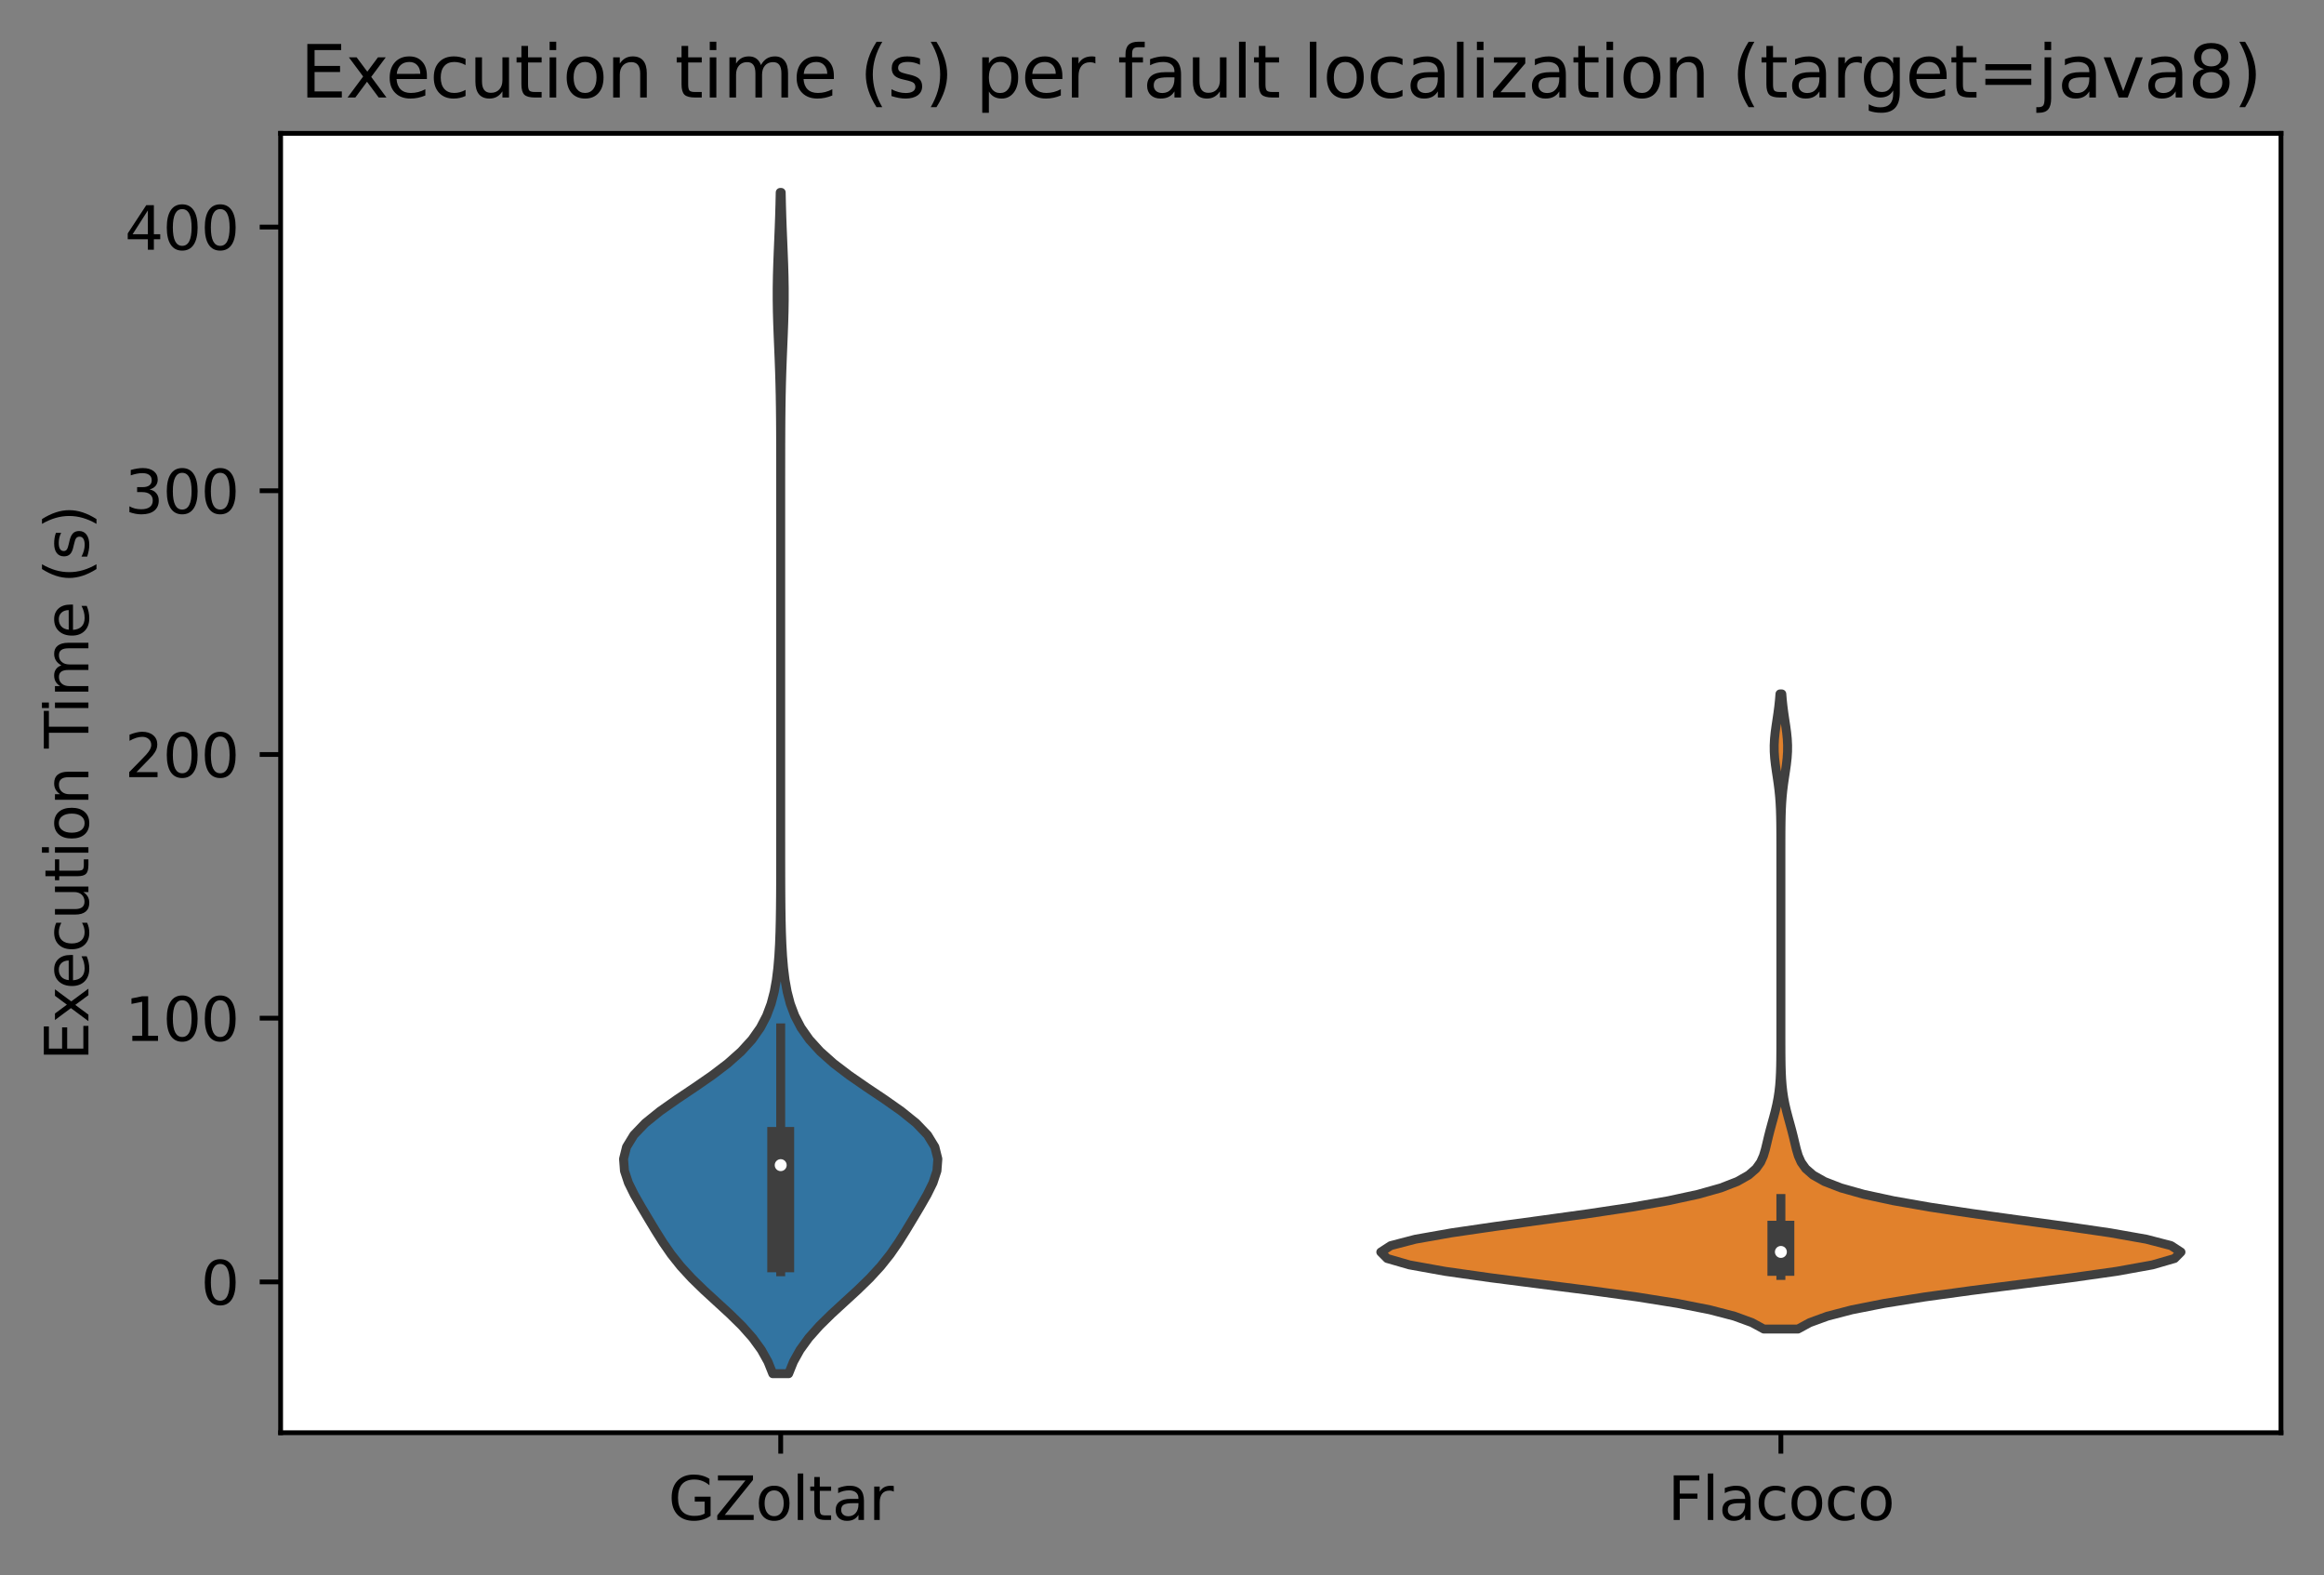 <?xml version="1.0" encoding="utf-8" standalone="no"?>
<!DOCTYPE svg PUBLIC "-//W3C//DTD SVG 1.1//EN"
  "http://www.w3.org/Graphics/SVG/1.1/DTD/svg11.dtd">
<svg xmlns:xlink="http://www.w3.org/1999/xlink" width="388.966pt" height="263.636pt" viewBox="0 0 388.966 263.636" xmlns="http://www.w3.org/2000/svg" version="1.1">
 <rect x="0" y="0" width="388.966" height="263.636" fill="#808080" stroke="none"/>
 <defs>
  <style type="text/css">*{stroke-linejoin: round; stroke-linecap: butt}</style>
 </defs>
 <g id="figure_1">
  <g id="patch_1">
   <path d="M 0 263.636 
L 388.966 263.636 
L 388.966 0 
L 0 0 
L 0 263.636 
z
" style="fill: none"/>
  </g>
  <g id="axes_1">
   <g id="patch_2">
    <path d="M 46.966 239.758 
L 381.766 239.758 
L 381.766 22.318 
L 46.966 22.318 
z
" style="fill: #ffffff"/>
   </g>
   <g id="PolyCollection_1">
    <defs>
     <path id="m33b2e4df46" d="M 131.992 -33.762 
L 129.339 -33.762 
L 128.538 -35.758 
L 127.423 -37.755 
L 125.971 -39.752 
L 124.196 -41.749 
L 122.166 -43.745 
L 119.993 -45.742 
L 117.815 -47.739 
L 115.764 -49.735 
L 113.93 -51.732 
L 112.339 -53.729 
L 110.956 -55.725 
L 109.702 -57.722 
L 108.498 -59.719 
L 107.307 -61.715 
L 106.163 -63.712 
L 105.177 -65.709 
L 104.517 -67.706 
L 104.364 -69.702 
L 104.863 -71.699 
L 106.084 -73.696 
L 107.997 -75.692 
L 110.473 -77.689 
L 113.316 -79.686 
L 116.292 -81.682 
L 119.18 -83.679 
L 121.803 -85.676 
L 124.047 -87.673 
L 125.865 -89.669 
L 127.27 -91.666 
L 128.312 -93.663 
L 129.058 -95.659 
L 129.581 -97.656 
L 129.941 -99.653 
L 130.187 -101.649 
L 130.355 -103.646 
L 130.469 -105.643 
L 130.544 -107.639 
L 130.593 -109.636 
L 130.624 -111.633 
L 130.643 -113.63 
L 130.654 -115.626 
L 130.66 -117.623 
L 130.663 -119.62 
L 130.664 -121.616 
L 130.665 -123.613 
L 130.665 -125.61 
L 130.666 -127.606 
L 130.666 -129.603 
L 130.666 -131.6 
L 130.666 -133.596 
L 130.666 -135.593 
L 130.666 -137.59 
L 130.666 -139.587 
L 130.666 -141.583 
L 130.666 -143.58 
L 130.666 -145.577 
L 130.666 -147.573 
L 130.666 -149.57 
L 130.666 -151.567 
L 130.666 -153.563 
L 130.666 -155.56 
L 130.666 -157.557 
L 130.666 -159.553 
L 130.666 -161.55 
L 130.666 -163.547 
L 130.666 -165.544 
L 130.666 -167.54 
L 130.666 -169.537 
L 130.666 -171.534 
L 130.666 -173.53 
L 130.666 -175.527 
L 130.666 -177.524 
L 130.665 -179.52 
L 130.665 -181.517 
L 130.665 -183.514 
L 130.664 -185.511 
L 130.661 -187.507 
L 130.657 -189.504 
L 130.649 -191.501 
L 130.636 -193.497 
L 130.614 -195.494 
L 130.582 -197.491 
L 130.536 -199.487 
L 130.476 -201.484 
L 130.403 -203.481 
L 130.321 -205.477 
L 130.238 -207.474 
L 130.163 -209.471 
L 130.106 -211.468 
L 130.076 -213.464 
L 130.077 -215.461 
L 130.11 -217.458 
L 130.169 -219.454 
L 130.245 -221.451 
L 130.329 -223.448 
L 130.41 -225.444 
L 130.482 -227.441 
L 130.541 -229.438 
L 130.585 -231.434 
L 130.746 -231.434 
L 130.746 -231.434 
L 130.79 -229.438 
L 130.849 -227.441 
L 130.921 -225.444 
L 131.003 -223.448 
L 131.086 -221.451 
L 131.163 -219.454 
L 131.221 -217.458 
L 131.254 -215.461 
L 131.255 -213.464 
L 131.225 -211.468 
L 131.168 -209.471 
L 131.093 -207.474 
L 131.01 -205.477 
L 130.928 -203.481 
L 130.855 -201.484 
L 130.795 -199.487 
L 130.749 -197.491 
L 130.717 -195.494 
L 130.695 -193.497 
L 130.682 -191.501 
L 130.674 -189.504 
L 130.67 -187.507 
L 130.668 -185.511 
L 130.666 -183.514 
L 130.666 -181.517 
L 130.666 -179.52 
L 130.666 -177.524 
L 130.666 -175.527 
L 130.666 -173.53 
L 130.666 -171.534 
L 130.666 -169.537 
L 130.666 -167.54 
L 130.666 -165.544 
L 130.666 -163.547 
L 130.666 -161.55 
L 130.666 -159.553 
L 130.666 -157.557 
L 130.666 -155.56 
L 130.666 -153.563 
L 130.666 -151.567 
L 130.666 -149.57 
L 130.666 -147.573 
L 130.666 -145.577 
L 130.666 -143.58 
L 130.666 -141.583 
L 130.666 -139.587 
L 130.666 -137.59 
L 130.666 -135.593 
L 130.666 -133.596 
L 130.666 -131.6 
L 130.666 -129.603 
L 130.666 -127.606 
L 130.666 -125.61 
L 130.666 -123.613 
L 130.667 -121.616 
L 130.668 -119.62 
L 130.672 -117.623 
L 130.677 -115.626 
L 130.688 -113.63 
L 130.707 -111.633 
L 130.738 -109.636 
L 130.787 -107.639 
L 130.863 -105.643 
L 130.976 -103.646 
L 131.144 -101.649 
L 131.39 -99.653 
L 131.751 -97.656 
L 132.273 -95.659 
L 133.02 -93.663 
L 134.061 -91.666 
L 135.466 -89.669 
L 137.284 -87.673 
L 139.528 -85.676 
L 142.151 -83.679 
L 145.039 -81.682 
L 148.016 -79.686 
L 150.858 -77.689 
L 153.335 -75.692 
L 155.247 -73.696 
L 156.468 -71.699 
L 156.967 -69.702 
L 156.814 -67.706 
L 156.154 -65.709 
L 155.169 -63.712 
L 154.024 -61.715 
L 152.833 -59.719 
L 151.629 -57.722 
L 150.375 -55.725 
L 148.992 -53.729 
L 147.401 -51.732 
L 145.567 -49.735 
L 143.516 -47.739 
L 141.338 -45.742 
L 139.165 -43.745 
L 137.135 -41.749 
L 135.36 -39.752 
L 133.908 -37.755 
L 132.794 -35.758 
L 131.992 -33.762 
z
" style="stroke: #3f3f3f; stroke-width: 1.5"/>
    </defs>
    <g clip-path="url(#p286cd53558)">
     <use xlink:href="#m33b2e4df46" x="0" y="263.636" style="fill: #3274a1; stroke: #3f3f3f; stroke-width: 1.5"/>
    </g>
   </g>
   <g id="PolyCollection_2">
    <defs>
     <path id="mb887cc9292" d="M 300.923 -41.232 
L 295.208 -41.232 
L 293.233 -42.306 
L 290.296 -43.379 
L 286.177 -44.453 
L 280.744 -45.526 
L 274.014 -46.6 
L 266.21 -47.673 
L 257.788 -48.747 
L 249.405 -49.821 
L 241.843 -50.894 
L 235.882 -51.968 
L 232.172 -53.041 
L 231.106 -54.115 
L 232.76 -55.188 
L 236.884 -56.262 
L 242.963 -57.335 
L 250.314 -58.409 
L 258.209 -59.482 
L 265.981 -60.556 
L 273.104 -61.629 
L 279.232 -62.703 
L 284.204 -63.776 
L 288.017 -64.85 
L 290.781 -65.923 
L 292.675 -66.997 
L 293.906 -68.07 
L 294.672 -69.144 
L 295.147 -70.217 
L 295.468 -71.291 
L 295.728 -72.364 
L 295.983 -73.438 
L 296.257 -74.511 
L 296.549 -75.585 
L 296.845 -76.658 
L 297.128 -77.732 
L 297.378 -78.805 
L 297.586 -79.879 
L 297.748 -80.952 
L 297.866 -82.026 
L 297.946 -83.099 
L 297.998 -84.173 
L 298.029 -85.246 
L 298.047 -86.32 
L 298.057 -87.393 
L 298.062 -88.467 
L 298.064 -89.54 
L 298.065 -90.614 
L 298.065 -91.687 
L 298.066 -92.761 
L 298.066 -93.834 
L 298.066 -94.908 
L 298.066 -95.981 
L 298.066 -97.055 
L 298.066 -98.128 
L 298.066 -99.202 
L 298.066 -100.275 
L 298.066 -101.349 
L 298.066 -102.422 
L 298.066 -103.496 
L 298.066 -104.569 
L 298.066 -105.643 
L 298.066 -106.716 
L 298.066 -107.79 
L 298.066 -108.863 
L 298.066 -109.937 
L 298.066 -111.01 
L 298.066 -112.084 
L 298.066 -113.157 
L 298.066 -114.231 
L 298.066 -115.304 
L 298.066 -116.378 
L 298.066 -117.451 
L 298.066 -118.525 
L 298.065 -119.598 
L 298.065 -120.672 
L 298.065 -121.745 
L 298.063 -122.819 
L 298.06 -123.892 
L 298.054 -124.966 
L 298.042 -126.039 
L 298.021 -127.113 
L 297.987 -128.186 
L 297.932 -129.26 
L 297.853 -130.333 
L 297.746 -131.407 
L 297.612 -132.48 
L 297.457 -133.554 
L 297.294 -134.627 
L 297.142 -135.701 
L 297.022 -136.774 
L 296.951 -137.848 
L 296.942 -138.922 
L 296.996 -139.995 
L 297.104 -141.069 
L 297.25 -142.142 
L 297.411 -143.216 
L 297.57 -144.289 
L 297.711 -145.363 
L 297.826 -146.436 
L 297.913 -147.51 
L 298.218 -147.51 
L 298.218 -147.51 
L 298.305 -146.436 
L 298.42 -145.363 
L 298.561 -144.289 
L 298.72 -143.216 
L 298.882 -142.142 
L 299.027 -141.069 
L 299.135 -139.995 
L 299.189 -138.922 
L 299.18 -137.848 
L 299.11 -136.774 
L 298.989 -135.701 
L 298.838 -134.627 
L 298.675 -133.554 
L 298.52 -132.48 
L 298.385 -131.407 
L 298.278 -130.333 
L 298.199 -129.26 
L 298.145 -128.186 
L 298.11 -127.113 
L 298.089 -126.039 
L 298.077 -124.966 
L 298.071 -123.892 
L 298.068 -122.819 
L 298.067 -121.745 
L 298.066 -120.672 
L 298.066 -119.598 
L 298.066 -118.525 
L 298.066 -117.451 
L 298.066 -116.378 
L 298.066 -115.304 
L 298.066 -114.231 
L 298.066 -113.157 
L 298.066 -112.084 
L 298.066 -111.01 
L 298.066 -109.937 
L 298.066 -108.863 
L 298.066 -107.79 
L 298.066 -106.716 
L 298.066 -105.643 
L 298.066 -104.569 
L 298.066 -103.496 
L 298.066 -102.422 
L 298.066 -101.349 
L 298.066 -100.275 
L 298.066 -99.202 
L 298.066 -98.128 
L 298.066 -97.055 
L 298.066 -95.981 
L 298.066 -94.908 
L 298.066 -93.834 
L 298.066 -92.761 
L 298.066 -91.687 
L 298.066 -90.614 
L 298.067 -89.54 
L 298.07 -88.467 
L 298.074 -87.393 
L 298.084 -86.32 
L 298.102 -85.246 
L 298.133 -84.173 
L 298.185 -83.099 
L 298.266 -82.026 
L 298.383 -80.952 
L 298.545 -79.879 
L 298.753 -78.805 
L 299.004 -77.732 
L 299.286 -76.658 
L 299.582 -75.585 
L 299.875 -74.511 
L 300.148 -73.438 
L 300.404 -72.364 
L 300.664 -71.291 
L 300.984 -70.217 
L 301.46 -69.144 
L 302.226 -68.07 
L 303.456 -66.997 
L 305.351 -65.923 
L 308.115 -64.85 
L 311.927 -63.776 
L 316.9 -62.703 
L 323.028 -61.629 
L 330.15 -60.556 
L 337.922 -59.482 
L 345.817 -58.409 
L 353.168 -57.335 
L 359.247 -56.262 
L 363.372 -55.188 
L 365.026 -54.115 
L 363.96 -53.041 
L 360.249 -51.968 
L 354.289 -50.894 
L 346.726 -49.821 
L 338.343 -48.747 
L 329.921 -47.673 
L 322.118 -46.6 
L 315.387 -45.526 
L 309.954 -44.453 
L 305.836 -43.379 
L 302.898 -42.306 
L 300.923 -41.232 
z
" style="stroke: #3f3f3f; stroke-width: 1.5"/>
    </defs>
    <g clip-path="url(#p286cd53558)">
     <use xlink:href="#mb887cc9292" x="0" y="263.636" style="fill: #e1812c; stroke: #3f3f3f; stroke-width: 1.5"/>
    </g>
   </g>
   <g id="matplotlib.axis_1">
    <g id="xtick_1">
     <g id="line2d_1">
      <defs>
       <path id="maa11c3ac31" d="M 0 0 
L 0 3.5 
" style="stroke: #000000; stroke-width: 0.8"/>
      </defs>
      <g>
       <use xlink:href="#maa11c3ac31" x="130.666" y="239.758" style="stroke: #000000; stroke-width: 0.8"/>
      </g>
     </g>
     <g id="text_1">
      <!-- GZoltar -->
      <g transform="translate(111.838 254.357)scale(0.1 -0.1)">
       <defs>
        <path id="DejaVuSans-47" d="M 3809 666 
L 3809 1919 
L 2778 1919 
L 2778 2438 
L 4434 2438 
L 4434 434 
Q 4069 175 3628 42 
Q 3188 -91 2688 -91 
Q 1594 -91 976 548 
Q 359 1188 359 2328 
Q 359 3472 976 4111 
Q 1594 4750 2688 4750 
Q 3144 4750 3555 4637 
Q 3966 4525 4313 4306 
L 4313 3634 
Q 3963 3931 3569 4081 
Q 3175 4231 2741 4231 
Q 1884 4231 1454 3753 
Q 1025 3275 1025 2328 
Q 1025 1384 1454 906 
Q 1884 428 2741 428 
Q 3075 428 3337 486 
Q 3600 544 3809 666 
z
" transform="scale(0.016)"/>
        <path id="DejaVuSans-5a" d="M 359 4666 
L 4025 4666 
L 4025 4184 
L 1075 531 
L 4097 531 
L 4097 0 
L 288 0 
L 288 481 
L 3238 4134 
L 359 4134 
L 359 4666 
z
" transform="scale(0.016)"/>
        <path id="DejaVuSans-6f" d="M 1959 3097 
Q 1497 3097 1228 2736 
Q 959 2375 959 1747 
Q 959 1119 1226 758 
Q 1494 397 1959 397 
Q 2419 397 2687 759 
Q 2956 1122 2956 1747 
Q 2956 2369 2687 2733 
Q 2419 3097 1959 3097 
z
M 1959 3584 
Q 2709 3584 3137 3096 
Q 3566 2609 3566 1747 
Q 3566 888 3137 398 
Q 2709 -91 1959 -91 
Q 1206 -91 779 398 
Q 353 888 353 1747 
Q 353 2609 779 3096 
Q 1206 3584 1959 3584 
z
" transform="scale(0.016)"/>
        <path id="DejaVuSans-6c" d="M 603 4863 
L 1178 4863 
L 1178 0 
L 603 0 
L 603 4863 
z
" transform="scale(0.016)"/>
        <path id="DejaVuSans-74" d="M 1172 4494 
L 1172 3500 
L 2356 3500 
L 2356 3053 
L 1172 3053 
L 1172 1153 
Q 1172 725 1289 603 
Q 1406 481 1766 481 
L 2356 481 
L 2356 0 
L 1766 0 
Q 1100 0 847 248 
Q 594 497 594 1153 
L 594 3053 
L 172 3053 
L 172 3500 
L 594 3500 
L 594 4494 
L 1172 4494 
z
" transform="scale(0.016)"/>
        <path id="DejaVuSans-61" d="M 2194 1759 
Q 1497 1759 1228 1600 
Q 959 1441 959 1056 
Q 959 750 1161 570 
Q 1363 391 1709 391 
Q 2188 391 2477 730 
Q 2766 1069 2766 1631 
L 2766 1759 
L 2194 1759 
z
M 3341 1997 
L 3341 0 
L 2766 0 
L 2766 531 
Q 2569 213 2275 61 
Q 1981 -91 1556 -91 
Q 1019 -91 701 211 
Q 384 513 384 1019 
Q 384 1609 779 1909 
Q 1175 2209 1959 2209 
L 2766 2209 
L 2766 2266 
Q 2766 2663 2505 2880 
Q 2244 3097 1772 3097 
Q 1472 3097 1187 3025 
Q 903 2953 641 2809 
L 641 3341 
Q 956 3463 1253 3523 
Q 1550 3584 1831 3584 
Q 2591 3584 2966 3190 
Q 3341 2797 3341 1997 
z
" transform="scale(0.016)"/>
        <path id="DejaVuSans-72" d="M 2631 2963 
Q 2534 3019 2420 3045 
Q 2306 3072 2169 3072 
Q 1681 3072 1420 2755 
Q 1159 2438 1159 1844 
L 1159 0 
L 581 0 
L 581 3500 
L 1159 3500 
L 1159 2956 
Q 1341 3275 1631 3429 
Q 1922 3584 2338 3584 
Q 2397 3584 2469 3576 
Q 2541 3569 2628 3553 
L 2631 2963 
z
" transform="scale(0.016)"/>
       </defs>
       <use xlink:href="#DejaVuSans-47"/>
       <use xlink:href="#DejaVuSans-5a" x="77.49"/>
       <use xlink:href="#DejaVuSans-6f" x="145.996"/>
       <use xlink:href="#DejaVuSans-6c" x="207.178"/>
       <use xlink:href="#DejaVuSans-74" x="234.961"/>
       <use xlink:href="#DejaVuSans-61" x="274.17"/>
       <use xlink:href="#DejaVuSans-72" x="335.449"/>
      </g>
     </g>
    </g>
    <g id="xtick_2">
     <g id="line2d_2">
      <g>
       <use xlink:href="#maa11c3ac31" x="298.066" y="239.758" style="stroke: #000000; stroke-width: 0.8"/>
      </g>
     </g>
     <g id="text_2">
      <!-- Flacoco -->
      <g transform="translate(279.12 254.357)scale(0.1 -0.1)">
       <defs>
        <path id="DejaVuSans-46" d="M 628 4666 
L 3309 4666 
L 3309 4134 
L 1259 4134 
L 1259 2759 
L 3109 2759 
L 3109 2228 
L 1259 2228 
L 1259 0 
L 628 0 
L 628 4666 
z
" transform="scale(0.016)"/>
        <path id="DejaVuSans-63" d="M 3122 3366 
L 3122 2828 
Q 2878 2963 2633 3030 
Q 2388 3097 2138 3097 
Q 1578 3097 1268 2742 
Q 959 2388 959 1747 
Q 959 1106 1268 751 
Q 1578 397 2138 397 
Q 2388 397 2633 464 
Q 2878 531 3122 666 
L 3122 134 
Q 2881 22 2623 -34 
Q 2366 -91 2075 -91 
Q 1284 -91 818 406 
Q 353 903 353 1747 
Q 353 2603 823 3093 
Q 1294 3584 2113 3584 
Q 2378 3584 2631 3529 
Q 2884 3475 3122 3366 
z
" transform="scale(0.016)"/>
       </defs>
       <use xlink:href="#DejaVuSans-46"/>
       <use xlink:href="#DejaVuSans-6c" x="57.52"/>
       <use xlink:href="#DejaVuSans-61" x="85.303"/>
       <use xlink:href="#DejaVuSans-63" x="146.582"/>
       <use xlink:href="#DejaVuSans-6f" x="201.562"/>
       <use xlink:href="#DejaVuSans-63" x="262.744"/>
       <use xlink:href="#DejaVuSans-6f" x="317.725"/>
      </g>
     </g>
    </g>
   </g>
   <g id="matplotlib.axis_2">
    <g id="ytick_1">
     <g id="line2d_3">
      <defs>
       <path id="m0a53474bf6" d="M 0 0 
L -3.5 0 
" style="stroke: #000000; stroke-width: 0.8"/>
      </defs>
      <g>
       <use xlink:href="#m0a53474bf6" x="46.966" y="214.514" style="stroke: #000000; stroke-width: 0.8"/>
      </g>
     </g>
     <g id="text_3">
      <!-- 0 -->
      <g transform="translate(33.603 218.313)scale(0.1 -0.1)">
       <defs>
        <path id="DejaVuSans-30" d="M 2034 4250 
Q 1547 4250 1301 3770 
Q 1056 3291 1056 2328 
Q 1056 1369 1301 889 
Q 1547 409 2034 409 
Q 2525 409 2770 889 
Q 3016 1369 3016 2328 
Q 3016 3291 2770 3770 
Q 2525 4250 2034 4250 
z
M 2034 4750 
Q 2819 4750 3233 4129 
Q 3647 3509 3647 2328 
Q 3647 1150 3233 529 
Q 2819 -91 2034 -91 
Q 1250 -91 836 529 
Q 422 1150 422 2328 
Q 422 3509 836 4129 
Q 1250 4750 2034 4750 
z
" transform="scale(0.016)"/>
       </defs>
       <use xlink:href="#DejaVuSans-30"/>
      </g>
     </g>
    </g>
    <g id="ytick_2">
     <g id="line2d_4">
      <g>
       <use xlink:href="#m0a53474bf6" x="46.966" y="170.384" style="stroke: #000000; stroke-width: 0.8"/>
      </g>
     </g>
     <g id="text_4">
      <!-- 100 -->
      <g transform="translate(20.878 174.184)scale(0.1 -0.1)">
       <defs>
        <path id="DejaVuSans-31" d="M 794 531 
L 1825 531 
L 1825 4091 
L 703 3866 
L 703 4441 
L 1819 4666 
L 2450 4666 
L 2450 531 
L 3481 531 
L 3481 0 
L 794 0 
L 794 531 
z
" transform="scale(0.016)"/>
       </defs>
       <use xlink:href="#DejaVuSans-31"/>
       <use xlink:href="#DejaVuSans-30" x="63.623"/>
       <use xlink:href="#DejaVuSans-30" x="127.246"/>
      </g>
     </g>
    </g>
    <g id="ytick_3">
     <g id="line2d_5">
      <g>
       <use xlink:href="#m0a53474bf6" x="46.966" y="126.255" style="stroke: #000000; stroke-width: 0.8"/>
      </g>
     </g>
     <g id="text_5">
      <!-- 200 -->
      <g transform="translate(20.878 130.054)scale(0.1 -0.1)">
       <defs>
        <path id="DejaVuSans-32" d="M 1228 531 
L 3431 531 
L 3431 0 
L 469 0 
L 469 531 
Q 828 903 1448 1529 
Q 2069 2156 2228 2338 
Q 2531 2678 2651 2914 
Q 2772 3150 2772 3378 
Q 2772 3750 2511 3984 
Q 2250 4219 1831 4219 
Q 1534 4219 1204 4116 
Q 875 4013 500 3803 
L 500 4441 
Q 881 4594 1212 4672 
Q 1544 4750 1819 4750 
Q 2544 4750 2975 4387 
Q 3406 4025 3406 3419 
Q 3406 3131 3298 2873 
Q 3191 2616 2906 2266 
Q 2828 2175 2409 1742 
Q 1991 1309 1228 531 
z
" transform="scale(0.016)"/>
       </defs>
       <use xlink:href="#DejaVuSans-32"/>
       <use xlink:href="#DejaVuSans-30" x="63.623"/>
       <use xlink:href="#DejaVuSans-30" x="127.246"/>
      </g>
     </g>
    </g>
    <g id="ytick_4">
     <g id="line2d_6">
      <g>
       <use xlink:href="#m0a53474bf6" x="46.966" y="82.126" style="stroke: #000000; stroke-width: 0.8"/>
      </g>
     </g>
     <g id="text_6">
      <!-- 300 -->
      <g transform="translate(20.878 85.925)scale(0.1 -0.1)">
       <defs>
        <path id="DejaVuSans-33" d="M 2597 2516 
Q 3050 2419 3304 2112 
Q 3559 1806 3559 1356 
Q 3559 666 3084 287 
Q 2609 -91 1734 -91 
Q 1441 -91 1130 -33 
Q 819 25 488 141 
L 488 750 
Q 750 597 1062 519 
Q 1375 441 1716 441 
Q 2309 441 2620 675 
Q 2931 909 2931 1356 
Q 2931 1769 2642 2001 
Q 2353 2234 1838 2234 
L 1294 2234 
L 1294 2753 
L 1863 2753 
Q 2328 2753 2575 2939 
Q 2822 3125 2822 3475 
Q 2822 3834 2567 4026 
Q 2313 4219 1838 4219 
Q 1578 4219 1281 4162 
Q 984 4106 628 3988 
L 628 4550 
Q 988 4650 1302 4700 
Q 1616 4750 1894 4750 
Q 2613 4750 3031 4423 
Q 3450 4097 3450 3541 
Q 3450 3153 3228 2886 
Q 3006 2619 2597 2516 
z
" transform="scale(0.016)"/>
       </defs>
       <use xlink:href="#DejaVuSans-33"/>
       <use xlink:href="#DejaVuSans-30" x="63.623"/>
       <use xlink:href="#DejaVuSans-30" x="127.246"/>
      </g>
     </g>
    </g>
    <g id="ytick_5">
     <g id="line2d_7">
      <g>
       <use xlink:href="#m0a53474bf6" x="46.966" y="37.996" style="stroke: #000000; stroke-width: 0.8"/>
      </g>
     </g>
     <g id="text_7">
      <!-- 400 -->
      <g transform="translate(20.878 41.795)scale(0.1 -0.1)">
       <defs>
        <path id="DejaVuSans-34" d="M 2419 4116 
L 825 1625 
L 2419 1625 
L 2419 4116 
z
M 2253 4666 
L 3047 4666 
L 3047 1625 
L 3713 1625 
L 3713 1100 
L 3047 1100 
L 3047 0 
L 2419 0 
L 2419 1100 
L 313 1100 
L 313 1709 
L 2253 4666 
z
" transform="scale(0.016)"/>
       </defs>
       <use xlink:href="#DejaVuSans-34"/>
       <use xlink:href="#DejaVuSans-30" x="63.623"/>
       <use xlink:href="#DejaVuSans-30" x="127.246"/>
      </g>
     </g>
    </g>
    <g id="text_8">
     <!-- Execution Time (s) -->
     <g transform="translate(14.798 177.49)rotate(-90)scale(0.1 -0.1)">
      <defs>
       <path id="DejaVuSans-45" d="M 628 4666 
L 3578 4666 
L 3578 4134 
L 1259 4134 
L 1259 2753 
L 3481 2753 
L 3481 2222 
L 1259 2222 
L 1259 531 
L 3634 531 
L 3634 0 
L 628 0 
L 628 4666 
z
" transform="scale(0.016)"/>
       <path id="DejaVuSans-78" d="M 3513 3500 
L 2247 1797 
L 3578 0 
L 2900 0 
L 1881 1375 
L 863 0 
L 184 0 
L 1544 1831 
L 300 3500 
L 978 3500 
L 1906 2253 
L 2834 3500 
L 3513 3500 
z
" transform="scale(0.016)"/>
       <path id="DejaVuSans-65" d="M 3597 1894 
L 3597 1613 
L 953 1613 
Q 991 1019 1311 708 
Q 1631 397 2203 397 
Q 2534 397 2845 478 
Q 3156 559 3463 722 
L 3463 178 
Q 3153 47 2828 -22 
Q 2503 -91 2169 -91 
Q 1331 -91 842 396 
Q 353 884 353 1716 
Q 353 2575 817 3079 
Q 1281 3584 2069 3584 
Q 2775 3584 3186 3129 
Q 3597 2675 3597 1894 
z
M 3022 2063 
Q 3016 2534 2758 2815 
Q 2500 3097 2075 3097 
Q 1594 3097 1305 2825 
Q 1016 2553 972 2059 
L 3022 2063 
z
" transform="scale(0.016)"/>
       <path id="DejaVuSans-75" d="M 544 1381 
L 544 3500 
L 1119 3500 
L 1119 1403 
Q 1119 906 1312 657 
Q 1506 409 1894 409 
Q 2359 409 2629 706 
Q 2900 1003 2900 1516 
L 2900 3500 
L 3475 3500 
L 3475 0 
L 2900 0 
L 2900 538 
Q 2691 219 2414 64 
Q 2138 -91 1772 -91 
Q 1169 -91 856 284 
Q 544 659 544 1381 
z
M 1991 3584 
L 1991 3584 
z
" transform="scale(0.016)"/>
       <path id="DejaVuSans-69" d="M 603 3500 
L 1178 3500 
L 1178 0 
L 603 0 
L 603 3500 
z
M 603 4863 
L 1178 4863 
L 1178 4134 
L 603 4134 
L 603 4863 
z
" transform="scale(0.016)"/>
       <path id="DejaVuSans-6e" d="M 3513 2113 
L 3513 0 
L 2938 0 
L 2938 2094 
Q 2938 2591 2744 2837 
Q 2550 3084 2163 3084 
Q 1697 3084 1428 2787 
Q 1159 2491 1159 1978 
L 1159 0 
L 581 0 
L 581 3500 
L 1159 3500 
L 1159 2956 
Q 1366 3272 1645 3428 
Q 1925 3584 2291 3584 
Q 2894 3584 3203 3211 
Q 3513 2838 3513 2113 
z
" transform="scale(0.016)"/>
       <path id="DejaVuSans-20" transform="scale(0.016)"/>
       <path id="DejaVuSans-54" d="M -19 4666 
L 3928 4666 
L 3928 4134 
L 2272 4134 
L 2272 0 
L 1638 0 
L 1638 4134 
L -19 4134 
L -19 4666 
z
" transform="scale(0.016)"/>
       <path id="DejaVuSans-6d" d="M 3328 2828 
Q 3544 3216 3844 3400 
Q 4144 3584 4550 3584 
Q 5097 3584 5394 3201 
Q 5691 2819 5691 2113 
L 5691 0 
L 5113 0 
L 5113 2094 
Q 5113 2597 4934 2840 
Q 4756 3084 4391 3084 
Q 3944 3084 3684 2787 
Q 3425 2491 3425 1978 
L 3425 0 
L 2847 0 
L 2847 2094 
Q 2847 2600 2669 2842 
Q 2491 3084 2119 3084 
Q 1678 3084 1418 2786 
Q 1159 2488 1159 1978 
L 1159 0 
L 581 0 
L 581 3500 
L 1159 3500 
L 1159 2956 
Q 1356 3278 1631 3431 
Q 1906 3584 2284 3584 
Q 2666 3584 2933 3390 
Q 3200 3197 3328 2828 
z
" transform="scale(0.016)"/>
       <path id="DejaVuSans-28" d="M 1984 4856 
Q 1566 4138 1362 3434 
Q 1159 2731 1159 2009 
Q 1159 1288 1364 580 
Q 1569 -128 1984 -844 
L 1484 -844 
Q 1016 -109 783 600 
Q 550 1309 550 2009 
Q 550 2706 781 3412 
Q 1013 4119 1484 4856 
L 1984 4856 
z
" transform="scale(0.016)"/>
       <path id="DejaVuSans-73" d="M 2834 3397 
L 2834 2853 
Q 2591 2978 2328 3040 
Q 2066 3103 1784 3103 
Q 1356 3103 1142 2972 
Q 928 2841 928 2578 
Q 928 2378 1081 2264 
Q 1234 2150 1697 2047 
L 1894 2003 
Q 2506 1872 2764 1633 
Q 3022 1394 3022 966 
Q 3022 478 2636 193 
Q 2250 -91 1575 -91 
Q 1294 -91 989 -36 
Q 684 19 347 128 
L 347 722 
Q 666 556 975 473 
Q 1284 391 1588 391 
Q 1994 391 2212 530 
Q 2431 669 2431 922 
Q 2431 1156 2273 1281 
Q 2116 1406 1581 1522 
L 1381 1569 
Q 847 1681 609 1914 
Q 372 2147 372 2553 
Q 372 3047 722 3315 
Q 1072 3584 1716 3584 
Q 2034 3584 2315 3537 
Q 2597 3491 2834 3397 
z
" transform="scale(0.016)"/>
       <path id="DejaVuSans-29" d="M 513 4856 
L 1013 4856 
Q 1481 4119 1714 3412 
Q 1947 2706 1947 2009 
Q 1947 1309 1714 600 
Q 1481 -109 1013 -844 
L 513 -844 
Q 928 -128 1133 580 
Q 1338 1288 1338 2009 
Q 1338 2731 1133 3434 
Q 928 4138 513 4856 
z
" transform="scale(0.016)"/>
      </defs>
      <use xlink:href="#DejaVuSans-45"/>
      <use xlink:href="#DejaVuSans-78" x="63.184"/>
      <use xlink:href="#DejaVuSans-65" x="119.238"/>
      <use xlink:href="#DejaVuSans-63" x="180.762"/>
      <use xlink:href="#DejaVuSans-75" x="235.742"/>
      <use xlink:href="#DejaVuSans-74" x="299.121"/>
      <use xlink:href="#DejaVuSans-69" x="338.33"/>
      <use xlink:href="#DejaVuSans-6f" x="366.113"/>
      <use xlink:href="#DejaVuSans-6e" x="427.295"/>
      <use xlink:href="#DejaVuSans-20" x="490.674"/>
      <use xlink:href="#DejaVuSans-54" x="522.461"/>
      <use xlink:href="#DejaVuSans-69" x="580.42"/>
      <use xlink:href="#DejaVuSans-6d" x="608.203"/>
      <use xlink:href="#DejaVuSans-65" x="705.615"/>
      <use xlink:href="#DejaVuSans-20" x="767.139"/>
      <use xlink:href="#DejaVuSans-28" x="798.926"/>
      <use xlink:href="#DejaVuSans-73" x="837.939"/>
      <use xlink:href="#DejaVuSans-29" x="890.039"/>
     </g>
    </g>
   </g>
   <g id="line2d_8">
    <path d="M 130.666 212.817 
L 130.666 172.011 
" clip-path="url(#p286cd53558)" style="fill: none; stroke: #3f3f3f; stroke-width: 1.5; stroke-linecap: square"/>
   </g>
   <g id="line2d_9">
    <path d="M 130.666 210.65 
L 130.666 190.845 
" clip-path="url(#p286cd53558)" style="fill: none; stroke: #3f3f3f; stroke-width: 4.5; stroke-linecap: square"/>
   </g>
   <g id="line2d_10">
    <path d="M 298.066 213.428 
L 298.066 200.564 
" clip-path="url(#p286cd53558)" style="fill: none; stroke: #3f3f3f; stroke-width: 1.5; stroke-linecap: square"/>
   </g>
   <g id="line2d_11">
    <path d="M 298.066 211.243 
L 298.066 206.538 
" clip-path="url(#p286cd53558)" style="fill: none; stroke: #3f3f3f; stroke-width: 4.5; stroke-linecap: square"/>
   </g>
   <g id="patch_3">
    <path d="M 46.966 239.758 
L 46.966 22.318 
" style="fill: none; stroke: #000000; stroke-width: 0.8; stroke-linejoin: miter; stroke-linecap: square"/>
   </g>
   <g id="patch_4">
    <path d="M 381.766 239.758 
L 381.766 22.318 
" style="fill: none; stroke: #000000; stroke-width: 0.8; stroke-linejoin: miter; stroke-linecap: square"/>
   </g>
   <g id="patch_5">
    <path d="M 46.966 239.758 
L 381.766 239.758 
" style="fill: none; stroke: #000000; stroke-width: 0.8; stroke-linejoin: miter; stroke-linecap: square"/>
   </g>
   <g id="patch_6">
    <path d="M 46.966 22.318 
L 381.766 22.318 
" style="fill: none; stroke: #000000; stroke-width: 0.8; stroke-linejoin: miter; stroke-linecap: square"/>
   </g>
   <g id="PathCollection_1">
    <defs>
     <path id="m46c2f806e1" d="M 0 1.5 
C 0.398 1.5 0.779 1.342 1.061 1.061 
C 1.342 0.779 1.5 0.398 1.5 0 
C 1.5 -0.398 1.342 -0.779 1.061 -1.061 
C 0.779 -1.342 0.398 -1.5 0 -1.5 
C -0.398 -1.5 -0.779 -1.342 -1.061 -1.061 
C -1.342 -0.779 -1.5 -0.398 -1.5 0 
C -1.5 0.398 -1.342 0.779 -1.061 1.061 
C -0.779 1.342 -0.398 1.5 0 1.5 
z
" style="stroke: #3f3f3f"/>
    </defs>
    <g clip-path="url(#p286cd53558)">
     <use xlink:href="#m46c2f806e1" x="130.666" y="194.977" style="fill: #ffffff; stroke: #3f3f3f"/>
    </g>
   </g>
   <g id="PathCollection_2">
    <g clip-path="url(#p286cd53558)">
     <use xlink:href="#m46c2f806e1" x="298.066" y="209.501" style="fill: #ffffff; stroke: #3f3f3f"/>
    </g>
   </g>
   <g id="text_9">
    <!-- Execution time (s) per fault localization (target=java8) -->
    <g transform="translate(50.233 16.318)scale(0.12 -0.12)">
     <defs>
      <path id="DejaVuSans-70" d="M 1159 525 
L 1159 -1331 
L 581 -1331 
L 581 3500 
L 1159 3500 
L 1159 2969 
Q 1341 3281 1617 3432 
Q 1894 3584 2278 3584 
Q 2916 3584 3314 3078 
Q 3713 2572 3713 1747 
Q 3713 922 3314 415 
Q 2916 -91 2278 -91 
Q 1894 -91 1617 61 
Q 1341 213 1159 525 
z
M 3116 1747 
Q 3116 2381 2855 2742 
Q 2594 3103 2138 3103 
Q 1681 3103 1420 2742 
Q 1159 2381 1159 1747 
Q 1159 1113 1420 752 
Q 1681 391 2138 391 
Q 2594 391 2855 752 
Q 3116 1113 3116 1747 
z
" transform="scale(0.016)"/>
      <path id="DejaVuSans-66" d="M 2375 4863 
L 2375 4384 
L 1825 4384 
Q 1516 4384 1395 4259 
Q 1275 4134 1275 3809 
L 1275 3500 
L 2222 3500 
L 2222 3053 
L 1275 3053 
L 1275 0 
L 697 0 
L 697 3053 
L 147 3053 
L 147 3500 
L 697 3500 
L 697 3744 
Q 697 4328 969 4595 
Q 1241 4863 1831 4863 
L 2375 4863 
z
" transform="scale(0.016)"/>
      <path id="DejaVuSans-7a" d="M 353 3500 
L 3084 3500 
L 3084 2975 
L 922 459 
L 3084 459 
L 3084 0 
L 275 0 
L 275 525 
L 2438 3041 
L 353 3041 
L 353 3500 
z
" transform="scale(0.016)"/>
      <path id="DejaVuSans-67" d="M 2906 1791 
Q 2906 2416 2648 2759 
Q 2391 3103 1925 3103 
Q 1463 3103 1205 2759 
Q 947 2416 947 1791 
Q 947 1169 1205 825 
Q 1463 481 1925 481 
Q 2391 481 2648 825 
Q 2906 1169 2906 1791 
z
M 3481 434 
Q 3481 -459 3084 -895 
Q 2688 -1331 1869 -1331 
Q 1566 -1331 1297 -1286 
Q 1028 -1241 775 -1147 
L 775 -588 
Q 1028 -725 1275 -790 
Q 1522 -856 1778 -856 
Q 2344 -856 2625 -561 
Q 2906 -266 2906 331 
L 2906 616 
Q 2728 306 2450 153 
Q 2172 0 1784 0 
Q 1141 0 747 490 
Q 353 981 353 1791 
Q 353 2603 747 3093 
Q 1141 3584 1784 3584 
Q 2172 3584 2450 3431 
Q 2728 3278 2906 2969 
L 2906 3500 
L 3481 3500 
L 3481 434 
z
" transform="scale(0.016)"/>
      <path id="DejaVuSans-3d" d="M 678 2906 
L 4684 2906 
L 4684 2381 
L 678 2381 
L 678 2906 
z
M 678 1631 
L 4684 1631 
L 4684 1100 
L 678 1100 
L 678 1631 
z
" transform="scale(0.016)"/>
      <path id="DejaVuSans-6a" d="M 603 3500 
L 1178 3500 
L 1178 -63 
Q 1178 -731 923 -1031 
Q 669 -1331 103 -1331 
L -116 -1331 
L -116 -844 
L 38 -844 
Q 366 -844 484 -692 
Q 603 -541 603 -63 
L 603 3500 
z
M 603 4863 
L 1178 4863 
L 1178 4134 
L 603 4134 
L 603 4863 
z
" transform="scale(0.016)"/>
      <path id="DejaVuSans-76" d="M 191 3500 
L 800 3500 
L 1894 563 
L 2988 3500 
L 3597 3500 
L 2284 0 
L 1503 0 
L 191 3500 
z
" transform="scale(0.016)"/>
      <path id="DejaVuSans-38" d="M 2034 2216 
Q 1584 2216 1326 1975 
Q 1069 1734 1069 1313 
Q 1069 891 1326 650 
Q 1584 409 2034 409 
Q 2484 409 2743 651 
Q 3003 894 3003 1313 
Q 3003 1734 2745 1975 
Q 2488 2216 2034 2216 
z
M 1403 2484 
Q 997 2584 770 2862 
Q 544 3141 544 3541 
Q 544 4100 942 4425 
Q 1341 4750 2034 4750 
Q 2731 4750 3128 4425 
Q 3525 4100 3525 3541 
Q 3525 3141 3298 2862 
Q 3072 2584 2669 2484 
Q 3125 2378 3379 2068 
Q 3634 1759 3634 1313 
Q 3634 634 3220 271 
Q 2806 -91 2034 -91 
Q 1263 -91 848 271 
Q 434 634 434 1313 
Q 434 1759 690 2068 
Q 947 2378 1403 2484 
z
M 1172 3481 
Q 1172 3119 1398 2916 
Q 1625 2713 2034 2713 
Q 2441 2713 2670 2916 
Q 2900 3119 2900 3481 
Q 2900 3844 2670 4047 
Q 2441 4250 2034 4250 
Q 1625 4250 1398 4047 
Q 1172 3844 1172 3481 
z
" transform="scale(0.016)"/>
     </defs>
     <use xlink:href="#DejaVuSans-45"/>
     <use xlink:href="#DejaVuSans-78" x="63.184"/>
     <use xlink:href="#DejaVuSans-65" x="119.238"/>
     <use xlink:href="#DejaVuSans-63" x="180.762"/>
     <use xlink:href="#DejaVuSans-75" x="235.742"/>
     <use xlink:href="#DejaVuSans-74" x="299.121"/>
     <use xlink:href="#DejaVuSans-69" x="338.33"/>
     <use xlink:href="#DejaVuSans-6f" x="366.113"/>
     <use xlink:href="#DejaVuSans-6e" x="427.295"/>
     <use xlink:href="#DejaVuSans-20" x="490.674"/>
     <use xlink:href="#DejaVuSans-74" x="522.461"/>
     <use xlink:href="#DejaVuSans-69" x="561.67"/>
     <use xlink:href="#DejaVuSans-6d" x="589.453"/>
     <use xlink:href="#DejaVuSans-65" x="686.865"/>
     <use xlink:href="#DejaVuSans-20" x="748.389"/>
     <use xlink:href="#DejaVuSans-28" x="780.176"/>
     <use xlink:href="#DejaVuSans-73" x="819.189"/>
     <use xlink:href="#DejaVuSans-29" x="871.289"/>
     <use xlink:href="#DejaVuSans-20" x="910.303"/>
     <use xlink:href="#DejaVuSans-70" x="942.09"/>
     <use xlink:href="#DejaVuSans-65" x="1005.566"/>
     <use xlink:href="#DejaVuSans-72" x="1067.09"/>
     <use xlink:href="#DejaVuSans-20" x="1108.203"/>
     <use xlink:href="#DejaVuSans-66" x="1139.99"/>
     <use xlink:href="#DejaVuSans-61" x="1175.195"/>
     <use xlink:href="#DejaVuSans-75" x="1236.475"/>
     <use xlink:href="#DejaVuSans-6c" x="1299.854"/>
     <use xlink:href="#DejaVuSans-74" x="1327.637"/>
     <use xlink:href="#DejaVuSans-20" x="1366.846"/>
     <use xlink:href="#DejaVuSans-6c" x="1398.633"/>
     <use xlink:href="#DejaVuSans-6f" x="1426.416"/>
     <use xlink:href="#DejaVuSans-63" x="1487.598"/>
     <use xlink:href="#DejaVuSans-61" x="1542.578"/>
     <use xlink:href="#DejaVuSans-6c" x="1603.857"/>
     <use xlink:href="#DejaVuSans-69" x="1631.641"/>
     <use xlink:href="#DejaVuSans-7a" x="1659.424"/>
     <use xlink:href="#DejaVuSans-61" x="1711.914"/>
     <use xlink:href="#DejaVuSans-74" x="1773.193"/>
     <use xlink:href="#DejaVuSans-69" x="1812.402"/>
     <use xlink:href="#DejaVuSans-6f" x="1840.186"/>
     <use xlink:href="#DejaVuSans-6e" x="1901.367"/>
     <use xlink:href="#DejaVuSans-20" x="1964.746"/>
     <use xlink:href="#DejaVuSans-28" x="1996.533"/>
     <use xlink:href="#DejaVuSans-74" x="2035.547"/>
     <use xlink:href="#DejaVuSans-61" x="2074.756"/>
     <use xlink:href="#DejaVuSans-72" x="2136.035"/>
     <use xlink:href="#DejaVuSans-67" x="2175.398"/>
     <use xlink:href="#DejaVuSans-65" x="2238.875"/>
     <use xlink:href="#DejaVuSans-74" x="2300.398"/>
     <use xlink:href="#DejaVuSans-3d" x="2339.607"/>
     <use xlink:href="#DejaVuSans-6a" x="2423.396"/>
     <use xlink:href="#DejaVuSans-61" x="2451.18"/>
     <use xlink:href="#DejaVuSans-76" x="2512.459"/>
     <use xlink:href="#DejaVuSans-61" x="2571.639"/>
     <use xlink:href="#DejaVuSans-38" x="2632.918"/>
     <use xlink:href="#DejaVuSans-29" x="2696.541"/>
    </g>
   </g>
  </g>
 </g>
 <defs>
  <clipPath id="p286cd53558">
   <rect x="46.966" y="22.318" width="334.8" height="217.44"/>
  </clipPath>
 </defs>
</svg>
